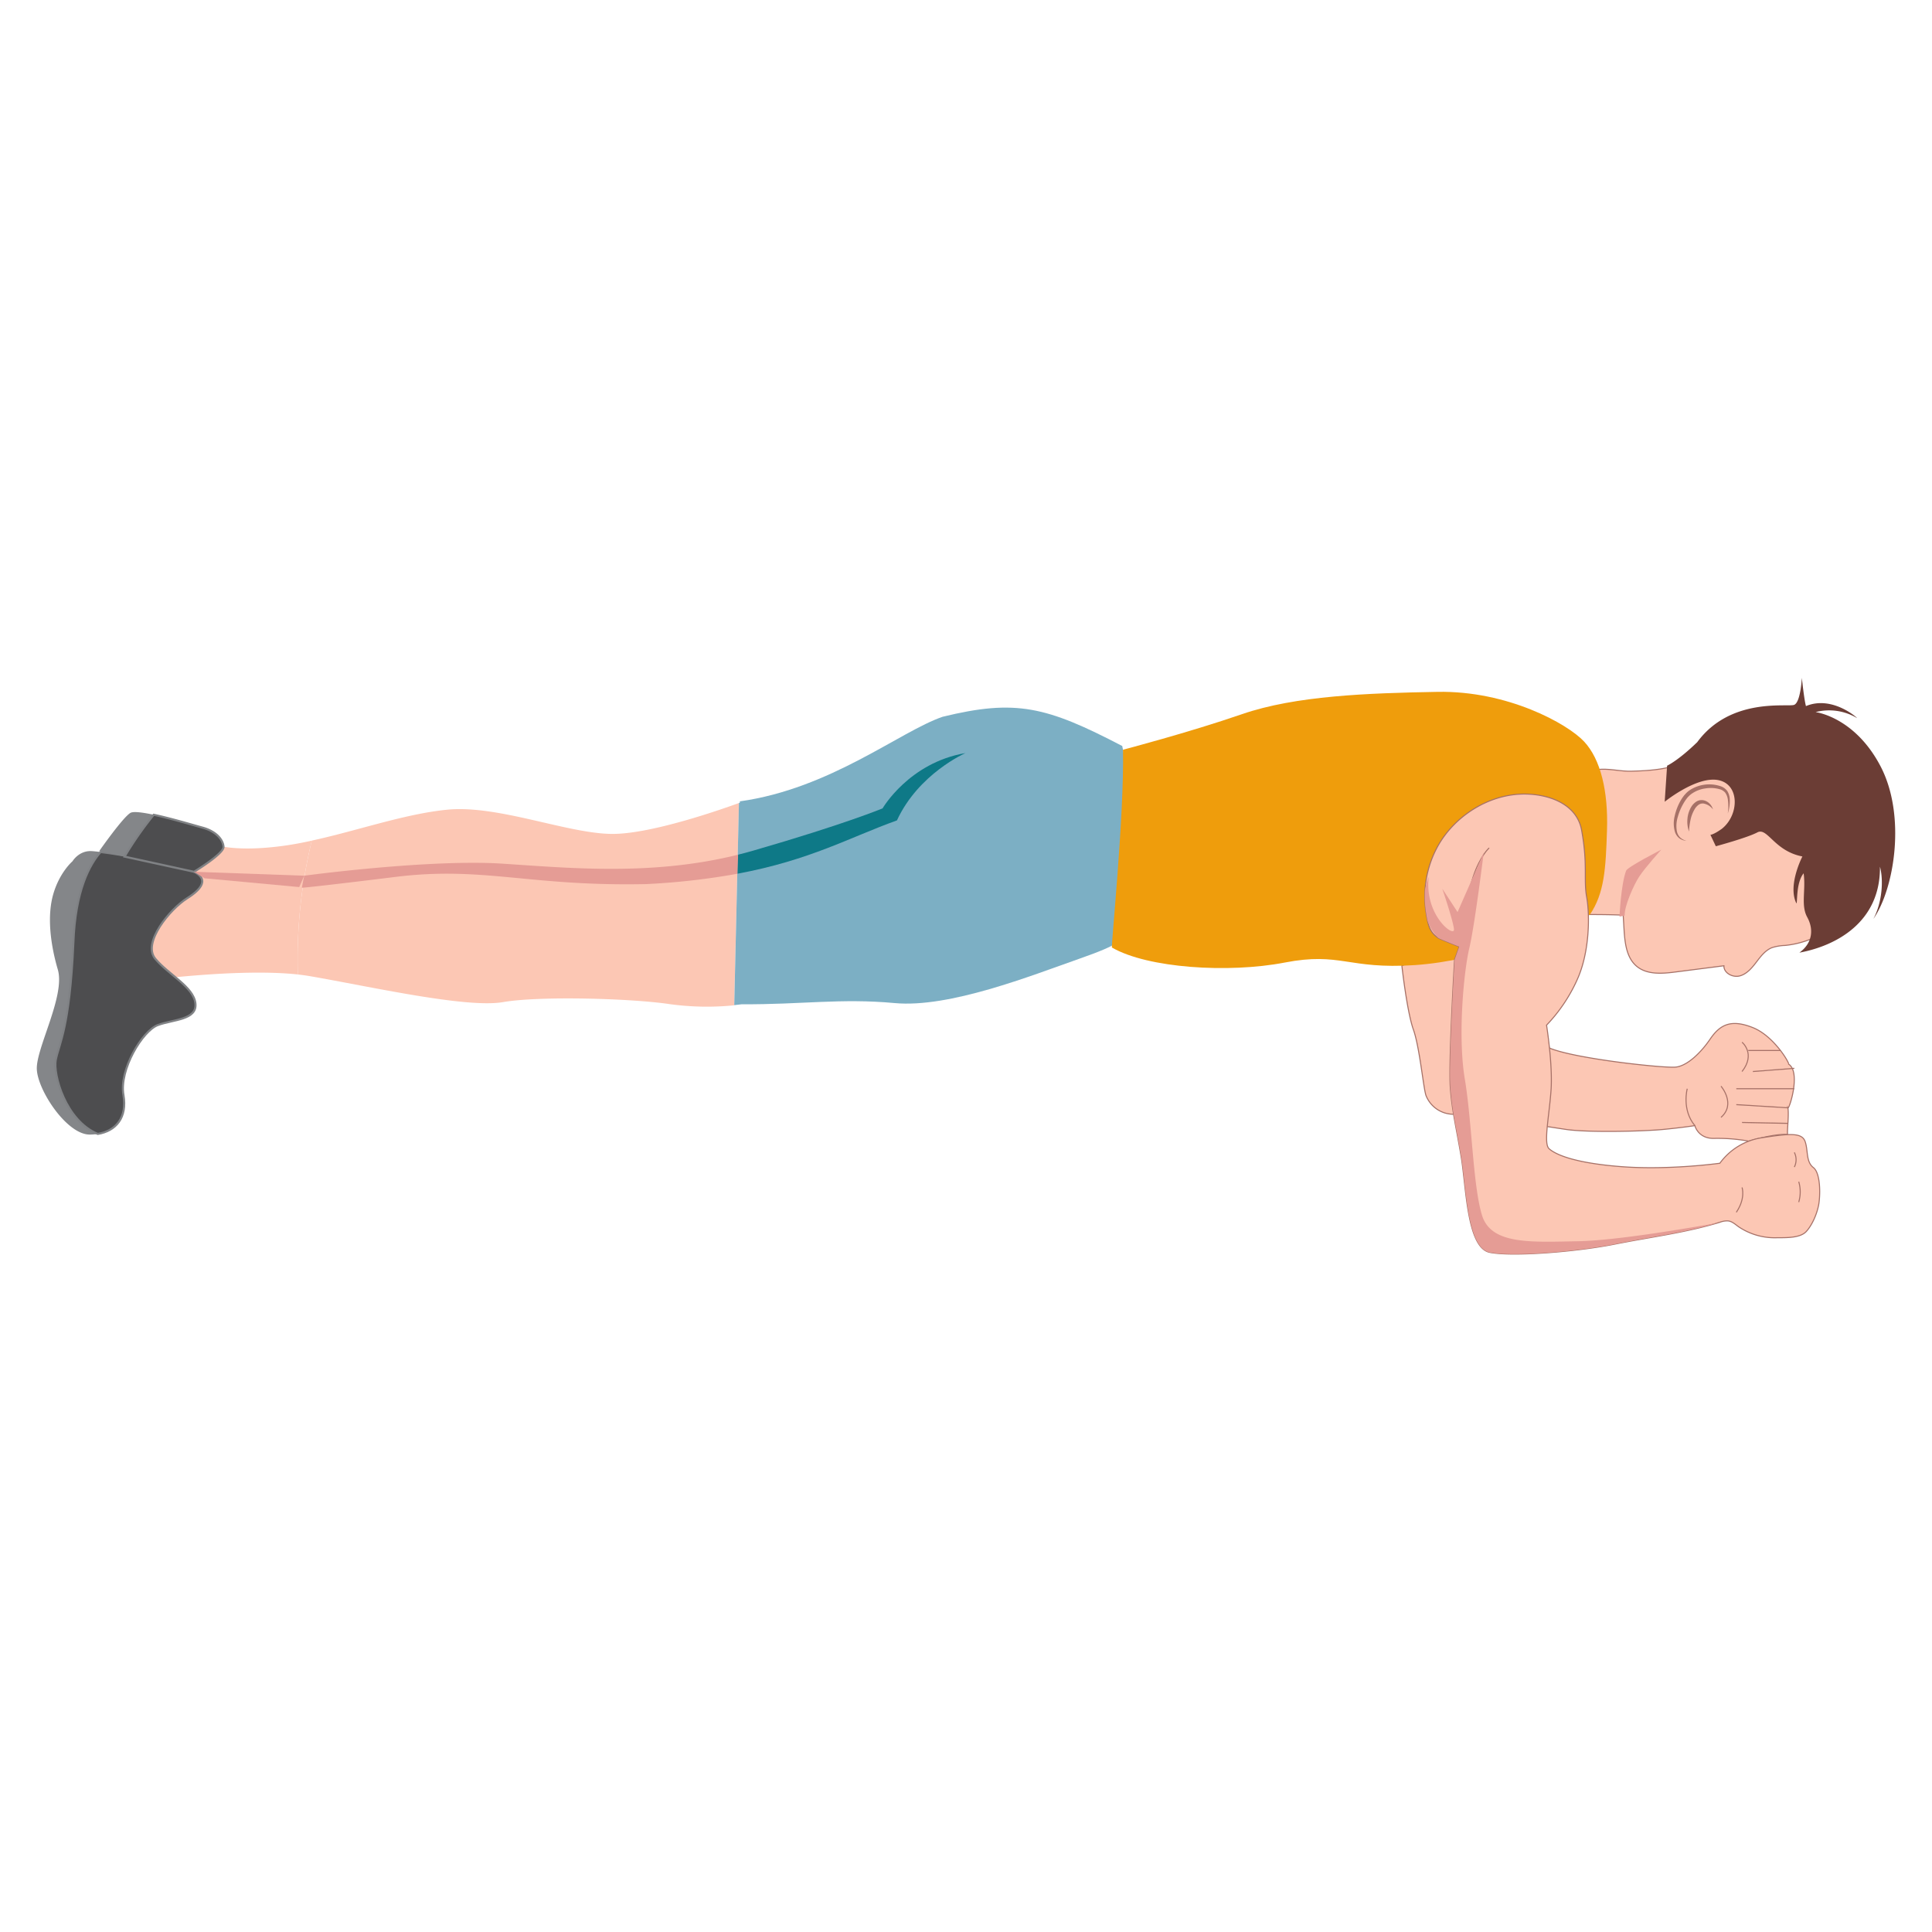 <svg id="e95eb212-bc9b-4bef-8e2e-96ed7745a911" data-name="Layer 1" xmlns="http://www.w3.org/2000/svg" viewBox="0 0 938 938"><defs><style>.a79f65db-0a0f-4c6d-a7c4-765176be0ebb,.bd26a6bc-3892-4417-98f4-b06efe19f394{fill:#fcc7b4;}.e71adbb8-2bc7-4d0e-a558-8fb99ae89fa7{fill:#7cafc4;}.bd26a6bc-3892-4417-98f4-b06efe19f394{stroke:#a67167;stroke-width:0.5px;}.bd26a6bc-3892-4417-98f4-b06efe19f394,.eb358134-ac04-4209-b732-45a7cbce44cc{stroke-miterlimit:10;}.b6eb5517-9434-4274-b60c-57f33a999f35{fill:#a67167;}.e7f5f7dd-7bcb-4651-863e-eb895aba34e7{fill:#e59c95;}.bc88b539-00c2-40a4-8df4-b184c0a5495a{fill:#ef9d0c;}.e87a8871-da3f-42b4-a5b3-a7c27fb48d02{fill:#848689;}.eb358134-ac04-4209-b732-45a7cbce44cc{fill:#4d4d4f;stroke:#808285;}.e782a2a2-fcc3-4d48-8e1e-3dc843c5ec2e{fill:#6b3d35;}.fcf09802-6e79-4e21-8c34-a48f25a25d13{fill:#0e7987;}</style></defs><path class="a79f65db-0a0f-4c6d-a7c4-765176be0ebb" d="M297.44,404.87c-21.65,0-55.67-14.23-80.41-11.75-20.8,2.08-43.79,10.27-65.66,15a245.18,245.18,0,0,0-6.77,65c2,.22,3.92.48,5.74.79,29.07,5,76,15.71,93.91,12.62s62.47-1.8,81,1a133.31,133.31,0,0,0,31.2.56l2.32-98.22C352.22,392.24,317,404.87,297.44,404.87Z"/><path class="e71adbb8-2bc7-4d0e-a558-8fb99ae89fa7" d="M542.07,456.83s8.66-69.28,2.78-94.64C508.05,343,493.21,339.31,457.64,348c-20.72,7.11-54.34,34.88-98.42,41.06l0,.62-.46.17L356.48,488c1.59-.16,2.83-.31,3.63-.42,29.17.18,48.12-3,74.22-.58,26.6,2.47,66.08-13.23,89.9-21.6C545.83,457.85,542.07,456.83,542.07,456.83Z"/><path class="bd26a6bc-3892-4417-98f4-b06efe19f394" d="M776,373.61c5-.62,11,1,16.17.81,8.89-.25,20.5-.85,28.12-6.08,7.19-4.93,13.26-11.41,20.68-16,19-11.68,46.44-7.62,60.6,9.63,7,8.54,10.68,19.48,11.84,30.47,1.58,15-1.44,30.67-9.72,43.28s-22,21.81-37,23.29a23.71,23.71,0,0,0-6.4,1.09c-3.28,1.3-5.51,4.31-7.65,7.12s-4.61,5.71-8,6.6-7.81-1.4-7.66-4.93l-23.4,3c-6.53.85-13.92,1.46-19-2.79-4.26-3.58-5.4-9.46-5.9-15.11-.06-.7-.12-1.4-.16-2.09l-.44-7.59c-7.69-.33-15.29-.28-22.92-.34-9-.08-23.73-2.08-32.14,1.68"/><path class="a79f65db-0a0f-4c6d-a7c4-765176be0ebb" d="M838.83,395s1.88-7.36-.92-10.83-14.29-3.93-19.48,2.56-8.57,20.18.38,21.48"/><path class="b6eb5517-9434-4274-b60c-57f33a999f35" d="M838.83,395a22.62,22.62,0,0,0,0-7.16,7.29,7.29,0,0,0-1.28-3.07,5.51,5.51,0,0,0-2.71-1.62,15.94,15.94,0,0,0-6.81-.37,15.07,15.07,0,0,0-6.35,2.35,11,11,0,0,0-1.32,1,16.43,16.43,0,0,0-1.16,1.2,23,23,0,0,0-1.94,2.88,27.49,27.49,0,0,0-2.7,6.48,14.81,14.81,0,0,0-.43,6.89,6.06,6.06,0,0,0,1.57,3,6.64,6.64,0,0,0,3.12,1.62,6.49,6.49,0,0,1-3.48-1.2,6.66,6.66,0,0,1-2.15-3.14,14.76,14.76,0,0,1-.15-7.52,26.54,26.54,0,0,1,2.56-7,23.4,23.4,0,0,1,2.07-3.18c.45-.48.86-1,1.35-1.44a12,12,0,0,1,1.55-1.21,17.34,17.34,0,0,1,14.78-1.8,6.6,6.6,0,0,1,3.25,2.33,8,8,0,0,1,1.19,3.69A18.84,18.84,0,0,1,838.83,395Z"/><path class="a79f65db-0a0f-4c6d-a7c4-765176be0ebb" d="M831.69,393s-2-4.06-5.82-3.7-7,7.16-5.83,14.43"/><path class="b6eb5517-9434-4274-b60c-57f33a999f35" d="M831.69,393a7.4,7.4,0,0,0-4.7-2.89,3.5,3.5,0,0,0-2.29.6,7,7,0,0,0-1.77,1.89,17.21,17.21,0,0,0-2.12,5.22,33,33,0,0,0-.77,5.91,14.07,14.07,0,0,1-.77-6.16,13.22,13.22,0,0,1,2-6.07,7.7,7.7,0,0,1,2.45-2.4,3.91,3.91,0,0,1,.83-.38,3.56,3.56,0,0,1,.91-.22,4.6,4.6,0,0,1,1.78.08,5.72,5.72,0,0,1,2.89,1.7A7.12,7.12,0,0,1,831.69,393Z"/><path class="e7f5f7dd-7bcb-4651-863e-eb895aba34e7" d="M786.28,445s.69-15.61,3.22-22.29c.69-1.81,17.1-10.21,17.1-10.21s-7.32,8-10.69,13c-2.59,3.86-7.36,14.49-7.11,19"/><path class="bd26a6bc-3892-4417-98f4-b06efe19f394" d="M67.35,476.62l0-.11-.15,0Z"/><path class="a79f65db-0a0f-4c6d-a7c4-765176be0ebb" d="M151.37,408.15c-4.14.9-8.24,1.7-12.27,2.29-25.36,3.71-35.88-.62-35.88-.62l-29.07,7.42L56.21,450,67.3,476.51c2.89-.4,48.36-6.53,77.3-3.4A245.18,245.18,0,0,1,151.37,408.15Z"/><path class="bd26a6bc-3892-4417-98f4-b06efe19f394" d="M680.62,468.87s2.48,22.29,5.57,30.94,4.95,29.08,6.18,32.17a14.35,14.35,0,0,0,13.34,9c8,0,44.19,5.83,54.7,7.38s37.42.93,47,0,15.46-1.86,15.46-1.86,1.55,6.5,9.59,6.19a84.47,84.47,0,0,1,16.63,1.35s13-3.94,18.95-3.17c-.69,0,.64-9.31,0-13,.61.93,6.56-17.62.18-21.33,1.35.92-6.38-13.3-17.2-17.63s-16.08-1.24-20.72,5.56-11.14,13-16.7,13.61-48.8-4-61.36-9.26l-17.51-63Z"/><path class="bc88b539-00c2-40a4-8df4-b184c0a5495a" d="M545.22,364S577,355.7,603,346.73s60.92-10.21,94.94-10.83S761,351.37,769.07,360s11.75,24.12,11.14,43-1.24,30.62-8.35,41.14c-16.7,7.73-52.58,22.26-85.05,24.43s-35.88-6.5-63.09-1.24-66.57,2.73-83.85-7.29C539.23,460.87,545.9,396.07,545.22,364Z"/><path class="bd26a6bc-3892-4417-98f4-b06efe19f394" d="M708.46,459.61c0,.06-9.3-3.71-9.82-4-4.64-2.82-5.35-6.75-6.24-12.3a50.58,50.58,0,0,1,6-33.1c7.6-13.12,21.8-22.74,36.94-24.43,12.59-1.42,29.85,2.72,32.53,17.2,3.09,16.76.92,23.88,2.47,32.54s1.55,26.59-4.64,40.2a78,78,0,0,1-14.84,22s3.09,19.17,2.16,31.85-3.71,25.67-.93,28.15,11.14,6.8,34.64,8.66S835,564.76,835,564.76a30.84,30.84,0,0,1,20.41-12.37c13.91-2.16,19.48-2.47,21,1.86s.31,9.76,4,12.61,3.4,14.29,2.47,18.62-3.09,9.28-5.87,12.37c-3.12,3.46-10.54,3-14.77,3.09A31.35,31.35,0,0,1,844,595.53c-1.54-1.12-3-2.49-4.9-2.76a9.45,9.45,0,0,0-4,.62c-16.71,5.12-34.14,7.24-51.15,10.65-18.56,3.71-49.49,6.18-60.62,4s-11.44-31.55-13.92-46.39S705.05,540,704.13,528s2.07-62,2.07-62Z"/><path class="bd26a6bc-3892-4417-98f4-b06efe19f394" d="M708.46,459.61s3.4-23.81,6.8-34S723,411.67,723,411.67"/><path class="bd26a6bc-3892-4417-98f4-b06efe19f394" d="M819.17,528.58s-2.78,10.2,3.71,17.93"/><path class="bd26a6bc-3892-4417-98f4-b06efe19f394" d="M845.77,506s6.8,5.57,0,14.23"/><line class="bd26a6bc-3892-4417-98f4-b06efe19f394" x1="848.79" y1="510.02" x2="864.46" y2="510.02"/><line class="bd26a6bc-3892-4417-98f4-b06efe19f394" x1="851.03" y1="520.23" x2="871.16" y2="518.68"/><line class="bd26a6bc-3892-4417-98f4-b06efe19f394" x1="842.99" y1="528.58" x2="871.16" y2="528.58"/><line class="bd26a6bc-3892-4417-98f4-b06efe19f394" x1="842.99" y1="536.31" x2="868.05" y2="537.85"/><line class="bd26a6bc-3892-4417-98f4-b06efe19f394" x1="845.77" y1="544.97" x2="868.05" y2="545.41"/><path class="bd26a6bc-3892-4417-98f4-b06efe19f394" d="M835.56,527.34s7.43,8.66,0,15.15"/><path class="bd26a6bc-3892-4417-98f4-b06efe19f394" d="M845.77,576.51s1.86,5.26-2.78,12.06"/><path class="bd26a6bc-3892-4417-98f4-b06efe19f394" d="M871.16,559.5a7.87,7.87,0,0,1,0,7.12"/><path class="bd26a6bc-3892-4417-98f4-b06efe19f394" d="M873.3,573.73a17.43,17.43,0,0,1,0,9.9"/><path class="e87a8871-da3f-42b4-a5b3-a7c27fb48d02" d="M27.06,514.63c1.53-7.94,6.72-15.26,8.55-56.79.92-25.35,7.82-38.06,13.23-44.18-1.91-.24-3.42-.39-4.38-.44-6.18-.31-9.28,4.95-9.28,4.95s-6.18,5.26-9.27,15.77-1.55,24.12,2.16,36.8-10.51,38-10.2,48.25,14.53,31.85,25.66,31.85a23.62,23.62,0,0,0,3.93-.31C31.81,544.06,25.71,521.67,27.06,514.63Z"/><path class="eb358134-ac04-4209-b732-45a7cbce44cc" d="M90.85,436.11c8.35-5.26,11.14-10.52,0-14.23-9.4-3.14-31.61-6.93-42-8.22-5.41,6.12-12.31,18.83-13.23,44.18-1.83,41.53-7,48.85-8.55,56.79-1.35,7,4.75,29.43,20.4,35.9,8.89-1.45,14.36-8,12.47-18.86-2.17-12.37,9.27-31.24,16.7-34s19.17-2.47,18.24-10.52-13-13.91-19.48-21.64S82.5,441.36,90.85,436.11Z"/><path class="e87a8871-da3f-42b4-a5b3-a7c27fb48d02" d="M63.33,394.66c-3.71,2.17-15.16,18.55-15.16,18.55l12.3,2.68a175.8,175.8,0,0,1,14.16-20.32C69.26,394.42,64.76,393.83,63.33,394.66Z"/><path class="eb358134-ac04-4209-b732-45a7cbce44cc" d="M98.2,401.78c-4.23-1.14-15-4.38-23.57-6.21a175.8,175.8,0,0,0-14.16,20.32l33.72,7.36s14.6-8.79,14.33-12.16S105.08,403.63,98.2,401.78Z"/><path class="e782a2a2-fcc3-4d48-8e1e-3dc843c5ec2e" d="M809.39,371.75l-1.17,17.51s15.47-12.55,26-10.51,10.21,16.93,1.75,23.64c-4.09,2.92-5.55,2.92-5.55,2.92l2.63,5.55s15.18-4.09,20.14-6.72,8.17,9.05,21.89,11.68c0,0-7.3,14-2.92,22.76.59,0-.29-9.92,3.51-14.59,1.16,8.17-1.46,15.47,1.75,21.31s2.62,12.55-3.8,17.22c17.51-3.21,39.4-14.6,39.11-41.74,1.75,6.42,1.17,17.22-3.21,25.39C919.72,431.58,925.56,396,913,372s-31.52-26.27-31.52-26.27a26.29,26.29,0,0,1,20.14,2.92c0-.29-12.26-11.09-24.81-5.84-.87-2.92-2-13.72-2-13.72s-.58,12-3.79,13.14-30.94-3.8-47,18.09C814.64,369.41,809.39,371.75,809.39,371.75Z"/><polygon class="e7f5f7dd-7bcb-4651-863e-eb895aba34e7" points="99.29 426.42 145.28 430.68 147.71 425.16 94.19 423.25 99.29 426.42"/><path class="e7f5f7dd-7bcb-4651-863e-eb895aba34e7" d="M833.88,593.73c-13.36,2.41-48.93,8.54-67.54,8.89-23.21.44-42.47,1.75-46.85-12.7s-4.81-45.09-8.32-66.11-.43-52.54,2.19-63.48,7-46.41,7-46.41l-12.7,28.9-7.44-11.39s5.25,15.33,5.69,19.7-14.45-6.56-12.26-25.39a29.2,29.2,0,0,0-1.81,6.46,50.71,50.71,0,0,0,.55,11.08c.21,1.37.42,2.63.68,3.8a23.23,23.23,0,0,0,5,8.11l.6.39c.52.32,9.79,4.09,9.82,4s-2.26,6.4-2.26,6.4-3,49.89-2.07,62,2.78,18.86,5.25,33.71,2.79,44.22,13.92,46.39,42.06-.31,60.62-4C800.53,600.71,817.53,598.59,833.88,593.73Z"/><path class="e7f5f7dd-7bcb-4651-863e-eb895aba34e7" d="M244,419.32c-35.61-2.33-96.32,5.84-96.32,5.84L146.54,431s2.92,0,45.54-5.26,64.79,4.67,121.42,3.5a337.31,337.31,0,0,0,44.62-5.05l.27-9.24C316.85,425.27,277.59,421.52,244,419.32Z"/><path class="fcf09802-6e79-4e21-8c34-a48f25a25d13" d="M428.49,392.47S410.4,400.06,366,412.9q-3.82,1.11-7.64,2.05l-.27,9.24c35.46-6.63,54.52-17.69,77.38-25.88,10.51-22.77,33.27-32.69,33.27-32.69C441.34,370.29,428.49,392.47,428.49,392.47Z"/></svg>
